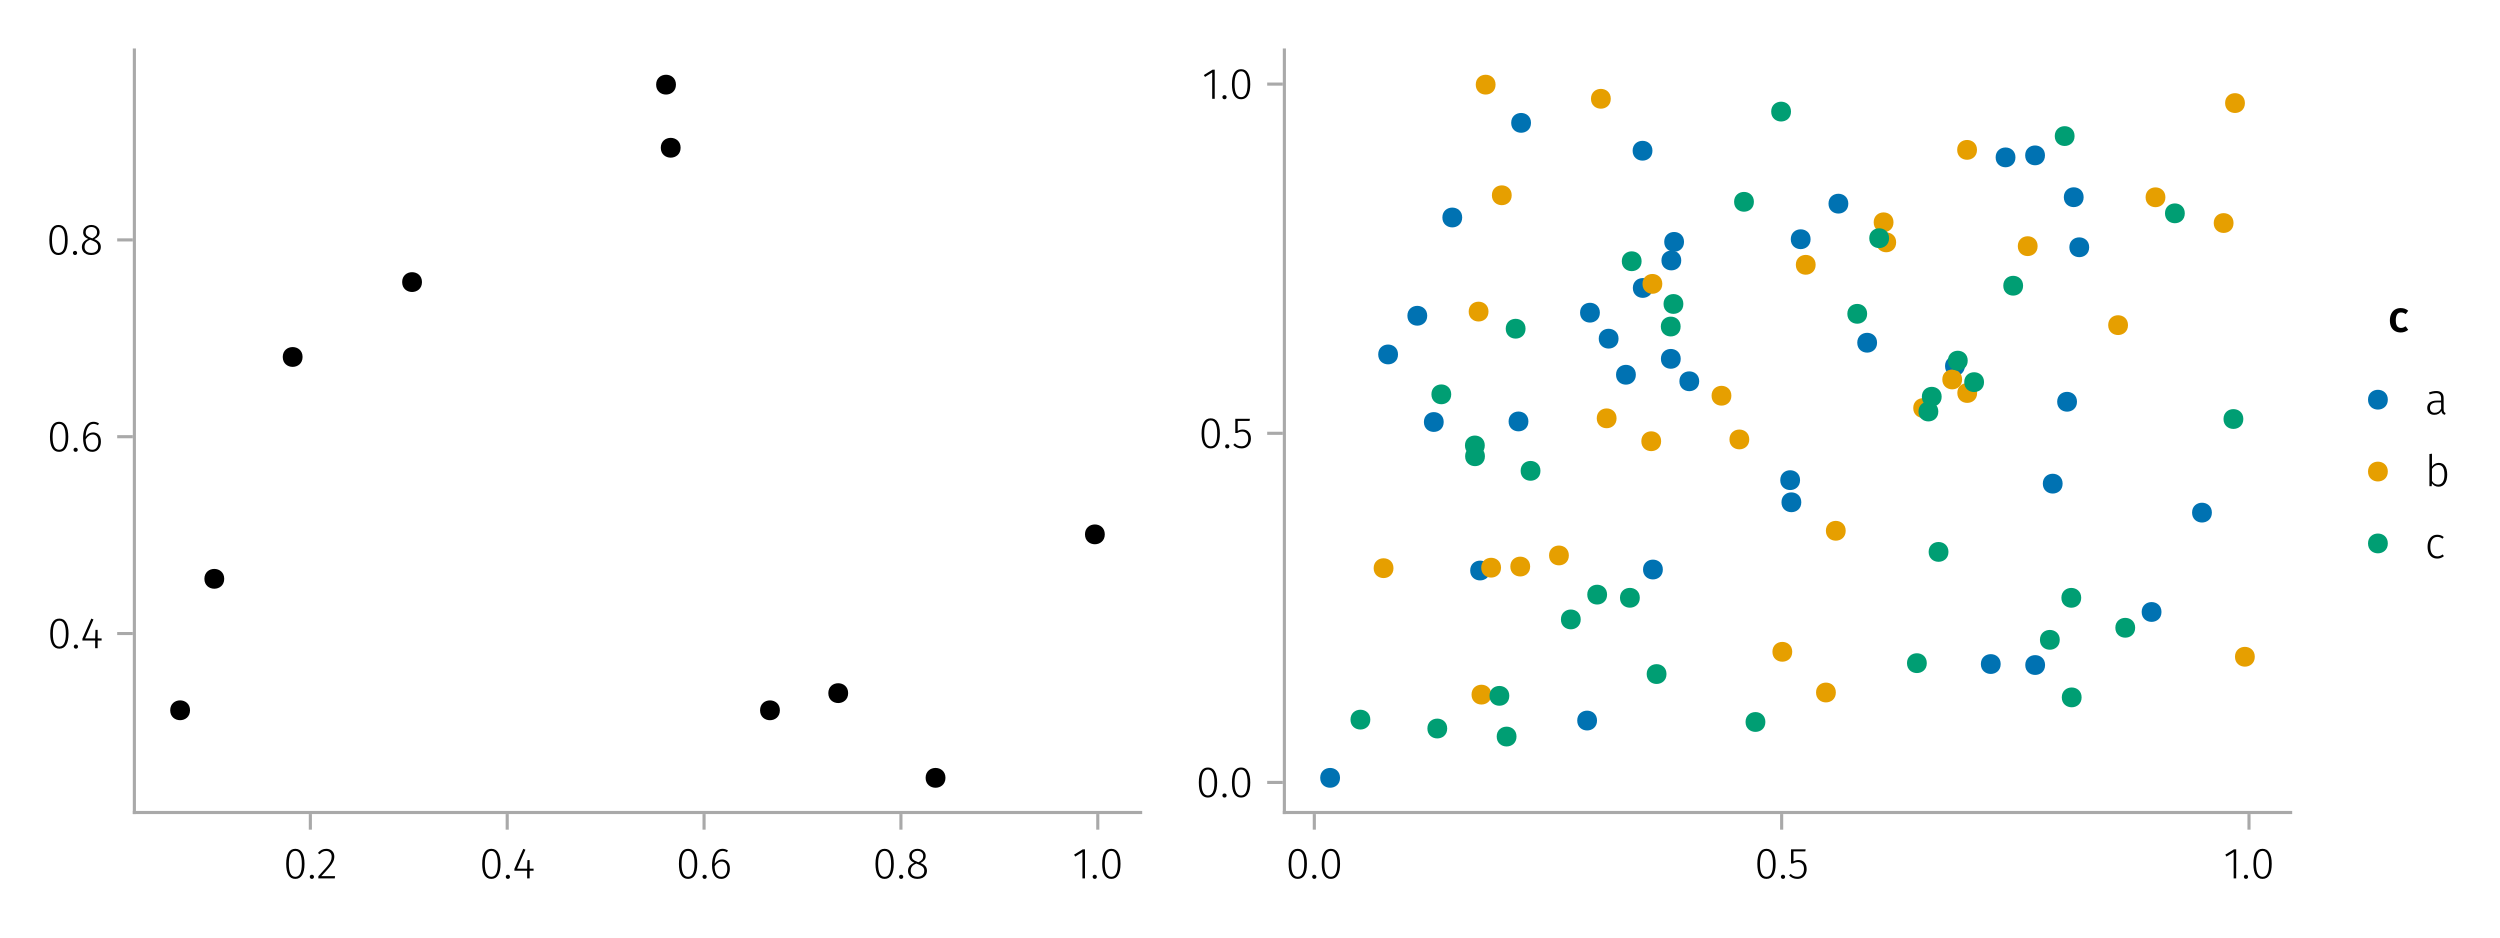 <?xml version="1.0" encoding="UTF-8"?>
<svg xmlns="http://www.w3.org/2000/svg" xmlns:xlink="http://www.w3.org/1999/xlink" width="800" height="300" viewBox="0 0 800 300">
<defs>
<g>
<g id="glyph-0-0-a54a44f9">
<path d="M 3.844 -9.469 C 4.812 -9.469 5.539 -9.055 6.031 -8.234 C 6.531 -7.422 6.781 -6.223 6.781 -4.641 C 6.781 -3.078 6.531 -1.883 6.031 -1.062 C 5.531 -0.25 4.801 0.156 3.844 0.156 C 2.883 0.156 2.156 -0.25 1.656 -1.062 C 1.164 -1.883 0.922 -3.082 0.922 -4.656 C 0.922 -6.238 1.164 -7.438 1.656 -8.25 C 2.156 -9.062 2.883 -9.469 3.844 -9.469 Z M 3.844 -8.797 C 2.457 -8.797 1.766 -7.414 1.766 -4.656 C 1.766 -1.895 2.457 -0.516 3.844 -0.516 C 4.531 -0.516 5.047 -0.848 5.391 -1.516 C 5.742 -2.191 5.922 -3.234 5.922 -4.641 C 5.922 -6.055 5.742 -7.102 5.391 -7.781 C 5.047 -8.457 4.531 -8.797 3.844 -8.797 Z M 3.844 -8.797 "/>
</g>
<g id="glyph-0-1-a54a44f9">
<path d="M 1.438 -1.172 C 1.633 -1.172 1.797 -1.109 1.922 -0.984 C 2.047 -0.859 2.109 -0.703 2.109 -0.516 C 2.109 -0.316 2.047 -0.156 1.922 -0.031 C 1.797 0.094 1.633 0.156 1.438 0.156 C 1.25 0.156 1.086 0.094 0.953 -0.031 C 0.828 -0.164 0.766 -0.328 0.766 -0.516 C 0.766 -0.703 0.828 -0.859 0.953 -0.984 C 1.086 -1.109 1.25 -1.172 1.438 -1.172 Z M 1.438 -1.172 "/>
</g>
<g id="glyph-0-2-a54a44f9">
<path d="M 6.766 -3.125 L 6.766 -2.453 L 5.5 -2.453 L 5.5 0 L 4.703 0 L 4.703 -2.453 L 0.625 -2.453 L 0.625 -3.047 L 3.469 -9.469 L 4.156 -9.188 L 1.5 -3.125 L 4.703 -3.125 L 4.797 -5.859 L 5.5 -5.859 L 5.5 -3.125 Z M 6.766 -3.125 "/>
</g>
<g id="glyph-0-3-a54a44f9">
<path d="M 4.141 -6.062 C 4.859 -6.062 5.453 -5.812 5.922 -5.312 C 6.391 -4.812 6.625 -4.086 6.625 -3.141 C 6.625 -2.473 6.504 -1.891 6.266 -1.391 C 6.023 -0.891 5.695 -0.504 5.281 -0.234 C 4.863 0.023 4.395 0.156 3.875 0.156 C 2.852 0.156 2.102 -0.238 1.625 -1.031 C 1.156 -1.82 0.922 -2.879 0.922 -4.203 C 0.922 -5.273 1.055 -6.207 1.328 -7 C 1.598 -7.789 1.984 -8.398 2.484 -8.828 C 2.992 -9.254 3.594 -9.469 4.281 -9.469 C 4.906 -9.469 5.484 -9.285 6.016 -8.922 L 5.672 -8.359 C 5.223 -8.648 4.754 -8.797 4.266 -8.797 C 3.516 -8.797 2.914 -8.414 2.469 -7.656 C 2.02 -6.906 1.781 -5.914 1.75 -4.688 C 2.375 -5.602 3.172 -6.062 4.141 -6.062 Z M 3.875 -0.516 C 4.488 -0.516 4.961 -0.75 5.297 -1.219 C 5.629 -1.695 5.797 -2.328 5.797 -3.109 C 5.797 -3.879 5.633 -4.453 5.312 -4.828 C 4.988 -5.203 4.562 -5.391 4.031 -5.391 C 3.562 -5.391 3.133 -5.25 2.75 -4.969 C 2.363 -4.695 2.031 -4.32 1.75 -3.844 C 1.781 -2.758 1.961 -1.93 2.297 -1.359 C 2.629 -0.797 3.156 -0.516 3.875 -0.516 Z M 3.875 -0.516 "/>
</g>
<g id="glyph-1-0-a54a44f9">
<path d="M 1.438 -1.172 C 1.633 -1.172 1.797 -1.109 1.922 -0.984 C 2.047 -0.859 2.109 -0.703 2.109 -0.516 C 2.109 -0.316 2.047 -0.156 1.922 -0.031 C 1.797 0.094 1.633 0.156 1.438 0.156 C 1.25 0.156 1.086 0.094 0.953 -0.031 C 0.828 -0.164 0.766 -0.328 0.766 -0.516 C 0.766 -0.703 0.828 -0.859 0.953 -0.984 C 1.086 -1.109 1.25 -1.172 1.438 -1.172 Z M 1.438 -1.172 "/>
</g>
<g id="glyph-2-0-a54a44f9">
<path d="M 3.156 -9.469 C 3.938 -9.469 4.555 -9.238 5.016 -8.781 C 5.484 -8.32 5.719 -7.734 5.719 -7.016 C 5.719 -6.41 5.586 -5.844 5.328 -5.312 C 5.078 -4.781 4.68 -4.195 4.141 -3.562 C 3.609 -2.926 2.742 -1.977 1.547 -0.719 L 5.969 -0.719 L 5.859 0 L 0.609 0 L 0.609 -0.688 C 1.879 -2.051 2.789 -3.062 3.344 -3.719 C 3.906 -4.375 4.301 -4.941 4.531 -5.422 C 4.758 -5.898 4.875 -6.414 4.875 -6.969 C 4.875 -7.52 4.711 -7.957 4.391 -8.281 C 4.066 -8.613 3.641 -8.781 3.109 -8.781 C 2.68 -8.781 2.301 -8.691 1.969 -8.516 C 1.633 -8.336 1.316 -8.07 1.016 -7.719 L 0.469 -8.141 C 0.832 -8.586 1.234 -8.922 1.672 -9.141 C 2.109 -9.359 2.602 -9.469 3.156 -9.469 Z M 3.156 -9.469 "/>
</g>
<g id="glyph-3-0-a54a44f9">
<path d="M 3.844 -9.469 C 4.812 -9.469 5.539 -9.055 6.031 -8.234 C 6.531 -7.422 6.781 -6.223 6.781 -4.641 C 6.781 -3.078 6.531 -1.883 6.031 -1.062 C 5.531 -0.25 4.801 0.156 3.844 0.156 C 2.883 0.156 2.156 -0.25 1.656 -1.062 C 1.164 -1.883 0.922 -3.082 0.922 -4.656 C 0.922 -6.238 1.164 -7.438 1.656 -8.25 C 2.156 -9.062 2.883 -9.469 3.844 -9.469 Z M 3.844 -8.797 C 2.457 -8.797 1.766 -7.414 1.766 -4.656 C 1.766 -1.895 2.457 -0.516 3.844 -0.516 C 4.531 -0.516 5.047 -0.848 5.391 -1.516 C 5.742 -2.191 5.922 -3.234 5.922 -4.641 C 5.922 -6.055 5.742 -7.102 5.391 -7.781 C 5.047 -8.457 4.531 -8.797 3.844 -8.797 Z M 3.844 -8.797 "/>
</g>
<g id="glyph-3-1-a54a44f9">
<path d="M 4.094 -9.312 L 4.094 0 L 3.281 0 L 3.281 -8.406 L 0.984 -6.984 L 0.609 -7.594 L 3.391 -9.312 Z M 4.094 -9.312 "/>
</g>
<g id="glyph-3-2-a54a44f9">
<path d="M 1.438 -1.172 C 1.633 -1.172 1.797 -1.109 1.922 -0.984 C 2.047 -0.859 2.109 -0.703 2.109 -0.516 C 2.109 -0.316 2.047 -0.156 1.922 -0.031 C 1.797 0.094 1.633 0.156 1.438 0.156 C 1.25 0.156 1.086 0.094 0.953 -0.031 C 0.828 -0.164 0.766 -0.328 0.766 -0.516 C 0.766 -0.703 0.828 -0.859 0.953 -0.984 C 1.086 -1.109 1.25 -1.172 1.438 -1.172 Z M 1.438 -1.172 "/>
</g>
<g id="glyph-3-3-a54a44f9">
<path d="M 5.672 -8.641 L 1.891 -8.641 L 1.891 -5.453 C 2.398 -5.742 2.93 -5.891 3.484 -5.891 C 4.285 -5.891 4.922 -5.629 5.391 -5.109 C 5.867 -4.598 6.109 -3.895 6.109 -3 C 6.109 -2.395 5.984 -1.848 5.734 -1.359 C 5.484 -0.879 5.129 -0.504 4.672 -0.234 C 4.223 0.023 3.703 0.156 3.109 0.156 C 2.066 0.156 1.188 -0.219 0.469 -0.969 L 0.984 -1.453 C 1.273 -1.141 1.586 -0.906 1.922 -0.75 C 2.266 -0.602 2.66 -0.531 3.109 -0.531 C 3.773 -0.531 4.297 -0.75 4.672 -1.188 C 5.055 -1.633 5.25 -2.242 5.25 -3.016 C 5.25 -3.754 5.07 -4.305 4.719 -4.672 C 4.375 -5.047 3.898 -5.234 3.297 -5.234 C 3.004 -5.234 2.742 -5.195 2.516 -5.125 C 2.285 -5.062 2.031 -4.945 1.75 -4.781 L 1.109 -4.781 L 1.109 -9.312 L 5.797 -9.312 Z M 5.672 -8.641 "/>
</g>
<g id="glyph-3-4-a54a44f9">
<path d="M 6.031 -1.625 C 6.031 -1.238 6.078 -0.961 6.172 -0.797 C 6.273 -0.629 6.438 -0.504 6.656 -0.422 L 6.469 0.156 C 6.133 0.094 5.875 -0.031 5.688 -0.219 C 5.508 -0.406 5.391 -0.691 5.328 -1.078 C 4.828 -0.254 4.066 0.156 3.047 0.156 C 2.348 0.156 1.797 -0.039 1.391 -0.438 C 0.984 -0.832 0.781 -1.363 0.781 -2.031 C 0.781 -2.781 1.047 -3.359 1.578 -3.766 C 2.117 -4.18 2.867 -4.391 3.828 -4.391 L 5.219 -4.391 L 5.219 -5.109 C 5.219 -5.691 5.086 -6.117 4.828 -6.391 C 4.566 -6.66 4.133 -6.797 3.531 -6.797 C 2.969 -6.797 2.305 -6.656 1.547 -6.375 L 1.328 -6.984 C 2.148 -7.305 2.922 -7.469 3.641 -7.469 C 5.234 -7.469 6.031 -6.695 6.031 -5.156 Z M 3.188 -0.5 C 4.07 -0.5 4.75 -0.93 5.219 -1.797 L 5.219 -3.812 L 3.953 -3.812 C 3.203 -3.812 2.629 -3.664 2.234 -3.375 C 1.848 -3.082 1.656 -2.648 1.656 -2.078 C 1.656 -1.566 1.789 -1.176 2.062 -0.906 C 2.332 -0.633 2.707 -0.5 3.188 -0.5 Z M 3.188 -0.5 "/>
</g>
<g id="glyph-3-5-a54a44f9">
<path d="M 4.5 -7.469 C 5.344 -7.469 6 -7.141 6.469 -6.484 C 6.938 -5.836 7.172 -4.91 7.172 -3.703 C 7.172 -2.516 6.926 -1.57 6.438 -0.875 C 5.945 -0.188 5.258 0.156 4.375 0.156 C 3.938 0.156 3.535 0.055 3.172 -0.141 C 2.816 -0.336 2.52 -0.598 2.281 -0.922 L 2.203 0 L 1.484 0 L 1.484 -10.297 L 2.297 -10.406 L 2.297 -6.297 C 2.867 -7.078 3.602 -7.469 4.5 -7.469 Z M 4.234 -0.516 C 4.891 -0.516 5.395 -0.781 5.75 -1.312 C 6.113 -1.852 6.297 -2.648 6.297 -3.703 C 6.297 -5.766 5.641 -6.797 4.328 -6.797 C 3.891 -6.797 3.508 -6.688 3.188 -6.469 C 2.875 -6.25 2.578 -5.941 2.297 -5.547 L 2.297 -1.688 C 2.523 -1.32 2.801 -1.035 3.125 -0.828 C 3.457 -0.617 3.828 -0.516 4.234 -0.516 Z M 4.234 -0.516 "/>
</g>
<g id="glyph-3-6-a54a44f9">
<path d="M 3.984 -7.469 C 4.41 -7.469 4.785 -7.41 5.109 -7.297 C 5.43 -7.18 5.75 -6.992 6.062 -6.734 L 5.656 -6.203 C 5.414 -6.398 5.164 -6.547 4.906 -6.641 C 4.645 -6.734 4.352 -6.781 4.031 -6.781 C 3.344 -6.781 2.789 -6.508 2.375 -5.969 C 1.969 -5.438 1.766 -4.656 1.766 -3.625 C 1.766 -2.602 1.969 -1.836 2.375 -1.328 C 2.781 -0.816 3.328 -0.562 4.016 -0.562 C 4.348 -0.562 4.645 -0.613 4.906 -0.719 C 5.176 -0.82 5.445 -0.973 5.719 -1.172 L 6.109 -0.625 C 5.492 -0.102 4.789 0.156 4 0.156 C 3.375 0.156 2.828 0.008 2.359 -0.281 C 1.898 -0.582 1.539 -1.016 1.281 -1.578 C 1.02 -2.148 0.891 -2.828 0.891 -3.609 C 0.891 -4.391 1.02 -5.07 1.281 -5.656 C 1.539 -6.238 1.898 -6.688 2.359 -7 C 2.828 -7.312 3.367 -7.469 3.984 -7.469 Z M 3.984 -7.469 "/>
</g>
<g id="glyph-4-0-a54a44f9">
<path d="M 1.438 -1.172 C 1.633 -1.172 1.797 -1.109 1.922 -0.984 C 2.047 -0.859 2.109 -0.703 2.109 -0.516 C 2.109 -0.316 2.047 -0.156 1.922 -0.031 C 1.797 0.094 1.633 0.156 1.438 0.156 C 1.25 0.156 1.086 0.094 0.953 -0.031 C 0.828 -0.164 0.766 -0.328 0.766 -0.516 C 0.766 -0.703 0.828 -0.859 0.953 -0.984 C 1.086 -1.109 1.25 -1.172 1.438 -1.172 Z M 1.438 -1.172 "/>
</g>
<g id="glyph-4-1-a54a44f9">
<path d="M 4.719 -4.922 C 5.438 -4.641 5.961 -4.301 6.297 -3.906 C 6.629 -3.52 6.797 -3.023 6.797 -2.422 C 6.797 -1.91 6.664 -1.457 6.406 -1.062 C 6.145 -0.676 5.785 -0.375 5.328 -0.156 C 4.867 0.051 4.336 0.156 3.734 0.156 C 3.141 0.156 2.613 0.051 2.156 -0.156 C 1.707 -0.375 1.359 -0.676 1.109 -1.062 C 0.859 -1.457 0.734 -1.906 0.734 -2.406 C 0.734 -3.602 1.406 -4.469 2.75 -5 C 2.195 -5.25 1.789 -5.539 1.531 -5.875 C 1.27 -6.207 1.141 -6.629 1.141 -7.141 C 1.141 -7.617 1.258 -8.035 1.5 -8.391 C 1.75 -8.742 2.07 -9.008 2.469 -9.188 C 2.875 -9.375 3.305 -9.469 3.766 -9.469 C 4.223 -9.469 4.648 -9.379 5.047 -9.203 C 5.453 -9.023 5.773 -8.758 6.016 -8.406 C 6.266 -8.062 6.391 -7.645 6.391 -7.156 C 6.391 -6.664 6.254 -6.242 5.984 -5.891 C 5.723 -5.547 5.301 -5.223 4.719 -4.922 Z M 1.953 -7.125 C 1.953 -6.676 2.082 -6.32 2.344 -6.062 C 2.602 -5.801 3.051 -5.551 3.688 -5.312 L 4.109 -5.172 C 4.641 -5.453 5.02 -5.738 5.25 -6.031 C 5.477 -6.332 5.594 -6.695 5.594 -7.125 C 5.594 -7.656 5.426 -8.066 5.094 -8.359 C 4.758 -8.66 4.316 -8.812 3.766 -8.812 C 3.234 -8.812 2.797 -8.66 2.453 -8.359 C 2.117 -8.066 1.953 -7.656 1.953 -7.125 Z M 3.75 -0.531 C 4.414 -0.531 4.945 -0.695 5.344 -1.031 C 5.738 -1.363 5.938 -1.828 5.938 -2.422 C 5.938 -2.797 5.863 -3.102 5.719 -3.344 C 5.582 -3.594 5.367 -3.805 5.078 -3.984 C 4.785 -4.172 4.379 -4.363 3.859 -4.562 L 3.391 -4.75 C 2.766 -4.5 2.305 -4.188 2.016 -3.812 C 1.734 -3.438 1.594 -2.969 1.594 -2.406 C 1.594 -1.812 1.785 -1.348 2.172 -1.016 C 2.566 -0.691 3.094 -0.531 3.75 -0.531 Z M 3.75 -0.531 "/>
</g>
<g id="glyph-4-2-a54a44f9">
<path d="M 3.844 -9.469 C 4.812 -9.469 5.539 -9.055 6.031 -8.234 C 6.531 -7.422 6.781 -6.223 6.781 -4.641 C 6.781 -3.078 6.531 -1.883 6.031 -1.062 C 5.531 -0.25 4.801 0.156 3.844 0.156 C 2.883 0.156 2.156 -0.25 1.656 -1.062 C 1.164 -1.883 0.922 -3.082 0.922 -4.656 C 0.922 -6.238 1.164 -7.438 1.656 -8.25 C 2.156 -9.062 2.883 -9.469 3.844 -9.469 Z M 3.844 -8.797 C 2.457 -8.797 1.766 -7.414 1.766 -4.656 C 1.766 -1.895 2.457 -0.516 3.844 -0.516 C 4.531 -0.516 5.047 -0.848 5.391 -1.516 C 5.742 -2.191 5.922 -3.234 5.922 -4.641 C 5.922 -6.055 5.742 -7.102 5.391 -7.781 C 5.047 -8.457 4.531 -8.797 3.844 -8.797 Z M 3.844 -8.797 "/>
</g>
<g id="glyph-4-3-a54a44f9">
<path d="M 5.672 -8.641 L 1.891 -8.641 L 1.891 -5.453 C 2.398 -5.742 2.93 -5.891 3.484 -5.891 C 4.285 -5.891 4.922 -5.629 5.391 -5.109 C 5.867 -4.598 6.109 -3.895 6.109 -3 C 6.109 -2.395 5.984 -1.848 5.734 -1.359 C 5.484 -0.879 5.129 -0.504 4.672 -0.234 C 4.223 0.023 3.703 0.156 3.109 0.156 C 2.066 0.156 1.188 -0.219 0.469 -0.969 L 0.984 -1.453 C 1.273 -1.141 1.586 -0.906 1.922 -0.75 C 2.266 -0.602 2.66 -0.531 3.109 -0.531 C 3.773 -0.531 4.297 -0.75 4.672 -1.188 C 5.055 -1.633 5.25 -2.242 5.25 -3.016 C 5.25 -3.754 5.07 -4.305 4.719 -4.672 C 4.375 -5.047 3.898 -5.234 3.297 -5.234 C 3.004 -5.234 2.742 -5.195 2.516 -5.125 C 2.285 -5.062 2.031 -4.945 1.75 -4.781 L 1.109 -4.781 L 1.109 -9.312 L 5.797 -9.312 Z M 5.672 -8.641 "/>
</g>
<g id="glyph-5-0-a54a44f9">
<path d="M 3.844 -9.469 C 4.812 -9.469 5.539 -9.055 6.031 -8.234 C 6.531 -7.422 6.781 -6.223 6.781 -4.641 C 6.781 -3.078 6.531 -1.883 6.031 -1.062 C 5.531 -0.25 4.801 0.156 3.844 0.156 C 2.883 0.156 2.156 -0.25 1.656 -1.062 C 1.164 -1.883 0.922 -3.082 0.922 -4.656 C 0.922 -6.238 1.164 -7.438 1.656 -8.25 C 2.156 -9.062 2.883 -9.469 3.844 -9.469 Z M 3.844 -8.797 C 2.457 -8.797 1.766 -7.414 1.766 -4.656 C 1.766 -1.895 2.457 -0.516 3.844 -0.516 C 4.531 -0.516 5.047 -0.848 5.391 -1.516 C 5.742 -2.191 5.922 -3.234 5.922 -4.641 C 5.922 -6.055 5.742 -7.102 5.391 -7.781 C 5.047 -8.457 4.531 -8.797 3.844 -8.797 Z M 3.844 -8.797 "/>
</g>
<g id="glyph-6-0-a54a44f9">
<path d="M 1.438 -1.172 C 1.633 -1.172 1.797 -1.109 1.922 -0.984 C 2.047 -0.859 2.109 -0.703 2.109 -0.516 C 2.109 -0.316 2.047 -0.156 1.922 -0.031 C 1.797 0.094 1.633 0.156 1.438 0.156 C 1.25 0.156 1.086 0.094 0.953 -0.031 C 0.828 -0.164 0.766 -0.328 0.766 -0.516 C 0.766 -0.703 0.828 -0.859 0.953 -0.984 C 1.086 -1.109 1.25 -1.172 1.438 -1.172 Z M 1.438 -1.172 "/>
</g>
<g id="glyph-6-1-a54a44f9">
<path d="M 4.141 -6.062 C 4.859 -6.062 5.453 -5.812 5.922 -5.312 C 6.391 -4.812 6.625 -4.086 6.625 -3.141 C 6.625 -2.473 6.504 -1.891 6.266 -1.391 C 6.023 -0.891 5.695 -0.504 5.281 -0.234 C 4.863 0.023 4.395 0.156 3.875 0.156 C 2.852 0.156 2.102 -0.238 1.625 -1.031 C 1.156 -1.82 0.922 -2.879 0.922 -4.203 C 0.922 -5.273 1.055 -6.207 1.328 -7 C 1.598 -7.789 1.984 -8.398 2.484 -8.828 C 2.992 -9.254 3.594 -9.469 4.281 -9.469 C 4.906 -9.469 5.484 -9.285 6.016 -8.922 L 5.672 -8.359 C 5.223 -8.648 4.754 -8.797 4.266 -8.797 C 3.516 -8.797 2.914 -8.414 2.469 -7.656 C 2.02 -6.906 1.781 -5.914 1.75 -4.688 C 2.375 -5.602 3.172 -6.062 4.141 -6.062 Z M 3.875 -0.516 C 4.488 -0.516 4.961 -0.75 5.297 -1.219 C 5.629 -1.695 5.797 -2.328 5.797 -3.109 C 5.797 -3.879 5.633 -4.453 5.312 -4.828 C 4.988 -5.203 4.562 -5.391 4.031 -5.391 C 3.562 -5.391 3.133 -5.25 2.75 -4.969 C 2.363 -4.695 2.031 -4.32 1.75 -3.844 C 1.781 -2.758 1.961 -1.93 2.297 -1.359 C 2.629 -0.797 3.156 -0.516 3.875 -0.516 Z M 3.875 -0.516 "/>
</g>
<g id="glyph-7-0-a54a44f9">
<path d="M 6.766 -3.125 L 6.766 -2.453 L 5.5 -2.453 L 5.5 0 L 4.703 0 L 4.703 -2.453 L 0.625 -2.453 L 0.625 -3.047 L 3.469 -9.469 L 4.156 -9.188 L 1.5 -3.125 L 4.703 -3.125 L 4.797 -5.859 L 5.5 -5.859 L 5.5 -3.125 Z M 6.766 -3.125 "/>
</g>
<g id="glyph-7-1-a54a44f9">
<path d="M 1.438 -1.172 C 1.633 -1.172 1.797 -1.109 1.922 -0.984 C 2.047 -0.859 2.109 -0.703 2.109 -0.516 C 2.109 -0.316 2.047 -0.156 1.922 -0.031 C 1.797 0.094 1.633 0.156 1.438 0.156 C 1.25 0.156 1.086 0.094 0.953 -0.031 C 0.828 -0.164 0.766 -0.328 0.766 -0.516 C 0.766 -0.703 0.828 -0.859 0.953 -0.984 C 1.086 -1.109 1.25 -1.172 1.438 -1.172 Z M 1.438 -1.172 "/>
</g>
<g id="glyph-7-2-a54a44f9">
<path d="M 4.719 -4.922 C 5.438 -4.641 5.961 -4.301 6.297 -3.906 C 6.629 -3.52 6.797 -3.023 6.797 -2.422 C 6.797 -1.91 6.664 -1.457 6.406 -1.062 C 6.145 -0.676 5.785 -0.375 5.328 -0.156 C 4.867 0.051 4.336 0.156 3.734 0.156 C 3.141 0.156 2.613 0.051 2.156 -0.156 C 1.707 -0.375 1.359 -0.676 1.109 -1.062 C 0.859 -1.457 0.734 -1.906 0.734 -2.406 C 0.734 -3.602 1.406 -4.469 2.75 -5 C 2.195 -5.25 1.789 -5.539 1.531 -5.875 C 1.27 -6.207 1.141 -6.629 1.141 -7.141 C 1.141 -7.617 1.258 -8.035 1.5 -8.391 C 1.75 -8.742 2.07 -9.008 2.469 -9.188 C 2.875 -9.375 3.305 -9.469 3.766 -9.469 C 4.223 -9.469 4.648 -9.379 5.047 -9.203 C 5.453 -9.023 5.773 -8.758 6.016 -8.406 C 6.266 -8.062 6.391 -7.645 6.391 -7.156 C 6.391 -6.664 6.254 -6.242 5.984 -5.891 C 5.723 -5.547 5.301 -5.223 4.719 -4.922 Z M 1.953 -7.125 C 1.953 -6.676 2.082 -6.32 2.344 -6.062 C 2.602 -5.801 3.051 -5.551 3.688 -5.312 L 4.109 -5.172 C 4.641 -5.453 5.02 -5.738 5.25 -6.031 C 5.477 -6.332 5.594 -6.695 5.594 -7.125 C 5.594 -7.656 5.426 -8.066 5.094 -8.359 C 4.758 -8.66 4.316 -8.812 3.766 -8.812 C 3.234 -8.812 2.797 -8.66 2.453 -8.359 C 2.117 -8.066 1.953 -7.656 1.953 -7.125 Z M 3.75 -0.531 C 4.414 -0.531 4.945 -0.695 5.344 -1.031 C 5.738 -1.363 5.938 -1.828 5.938 -2.422 C 5.938 -2.797 5.863 -3.102 5.719 -3.344 C 5.582 -3.594 5.367 -3.805 5.078 -3.984 C 4.785 -4.172 4.379 -4.363 3.859 -4.562 L 3.391 -4.75 C 2.766 -4.5 2.305 -4.188 2.016 -3.812 C 1.734 -3.438 1.594 -2.969 1.594 -2.406 C 1.594 -1.812 1.785 -1.348 2.172 -1.016 C 2.566 -0.691 3.094 -0.531 3.75 -0.531 Z M 3.75 -0.531 "/>
</g>
<g id="glyph-8-0-a54a44f9">
<path d="M 3.844 -9.469 C 4.812 -9.469 5.539 -9.055 6.031 -8.234 C 6.531 -7.422 6.781 -6.223 6.781 -4.641 C 6.781 -3.078 6.531 -1.883 6.031 -1.062 C 5.531 -0.25 4.801 0.156 3.844 0.156 C 2.883 0.156 2.156 -0.25 1.656 -1.062 C 1.164 -1.883 0.922 -3.082 0.922 -4.656 C 0.922 -6.238 1.164 -7.438 1.656 -8.25 C 2.156 -9.062 2.883 -9.469 3.844 -9.469 Z M 3.844 -8.797 C 2.457 -8.797 1.766 -7.414 1.766 -4.656 C 1.766 -1.895 2.457 -0.516 3.844 -0.516 C 4.531 -0.516 5.047 -0.848 5.391 -1.516 C 5.742 -2.191 5.922 -3.234 5.922 -4.641 C 5.922 -6.055 5.742 -7.102 5.391 -7.781 C 5.047 -8.457 4.531 -8.797 3.844 -8.797 Z M 3.844 -8.797 "/>
</g>
<g id="glyph-9-0-a54a44f9">
<path d="M 3.844 -9.469 C 4.812 -9.469 5.539 -9.055 6.031 -8.234 C 6.531 -7.422 6.781 -6.223 6.781 -4.641 C 6.781 -3.078 6.531 -1.883 6.031 -1.062 C 5.531 -0.25 4.801 0.156 3.844 0.156 C 2.883 0.156 2.156 -0.25 1.656 -1.062 C 1.164 -1.883 0.922 -3.082 0.922 -4.656 C 0.922 -6.238 1.164 -7.438 1.656 -8.25 C 2.156 -9.062 2.883 -9.469 3.844 -9.469 Z M 3.844 -8.797 C 2.457 -8.797 1.766 -7.414 1.766 -4.656 C 1.766 -1.895 2.457 -0.516 3.844 -0.516 C 4.531 -0.516 5.047 -0.848 5.391 -1.516 C 5.742 -2.191 5.922 -3.234 5.922 -4.641 C 5.922 -6.055 5.742 -7.102 5.391 -7.781 C 5.047 -8.457 4.531 -8.797 3.844 -8.797 Z M 3.844 -8.797 "/>
</g>
<g id="glyph-10-0-a54a44f9">
<path d="M 4.094 -9.312 L 4.094 0 L 3.281 0 L 3.281 -8.406 L 0.984 -6.984 L 0.609 -7.594 L 3.391 -9.312 Z M 4.094 -9.312 "/>
</g>
<g id="glyph-11-0-a54a44f9">
<path d="M 3.844 -9.469 C 4.812 -9.469 5.539 -9.055 6.031 -8.234 C 6.531 -7.422 6.781 -6.223 6.781 -4.641 C 6.781 -3.078 6.531 -1.883 6.031 -1.062 C 5.531 -0.25 4.801 0.156 3.844 0.156 C 2.883 0.156 2.156 -0.25 1.656 -1.062 C 1.164 -1.883 0.922 -3.082 0.922 -4.656 C 0.922 -6.238 1.164 -7.438 1.656 -8.25 C 2.156 -9.062 2.883 -9.469 3.844 -9.469 Z M 3.844 -8.797 C 2.457 -8.797 1.766 -7.414 1.766 -4.656 C 1.766 -1.895 2.457 -0.516 3.844 -0.516 C 4.531 -0.516 5.047 -0.848 5.391 -1.516 C 5.742 -2.191 5.922 -3.234 5.922 -4.641 C 5.922 -6.055 5.742 -7.102 5.391 -7.781 C 5.047 -8.457 4.531 -8.797 3.844 -8.797 Z M 3.844 -8.797 "/>
</g>
<g id="glyph-11-1-a54a44f9">
<path d="M 1.438 -1.172 C 1.633 -1.172 1.797 -1.109 1.922 -0.984 C 2.047 -0.859 2.109 -0.703 2.109 -0.516 C 2.109 -0.316 2.047 -0.156 1.922 -0.031 C 1.797 0.094 1.633 0.156 1.438 0.156 C 1.25 0.156 1.086 0.094 0.953 -0.031 C 0.828 -0.164 0.766 -0.328 0.766 -0.516 C 0.766 -0.703 0.828 -0.859 0.953 -0.984 C 1.086 -1.109 1.25 -1.172 1.438 -1.172 Z M 1.438 -1.172 "/>
</g>
<g id="glyph-12-0-a54a44f9">
<path d="M 3.844 -9.469 C 4.812 -9.469 5.539 -9.055 6.031 -8.234 C 6.531 -7.422 6.781 -6.223 6.781 -4.641 C 6.781 -3.078 6.531 -1.883 6.031 -1.062 C 5.531 -0.25 4.801 0.156 3.844 0.156 C 2.883 0.156 2.156 -0.25 1.656 -1.062 C 1.164 -1.883 0.922 -3.082 0.922 -4.656 C 0.922 -6.238 1.164 -7.438 1.656 -8.25 C 2.156 -9.062 2.883 -9.469 3.844 -9.469 Z M 3.844 -8.797 C 2.457 -8.797 1.766 -7.414 1.766 -4.656 C 1.766 -1.895 2.457 -0.516 3.844 -0.516 C 4.531 -0.516 5.047 -0.848 5.391 -1.516 C 5.742 -2.191 5.922 -3.234 5.922 -4.641 C 5.922 -6.055 5.742 -7.102 5.391 -7.781 C 5.047 -8.457 4.531 -8.797 3.844 -8.797 Z M 3.844 -8.797 "/>
</g>
<g id="glyph-13-0-a54a44f9">
<path d="M 4.094 -9.312 L 4.094 0 L 3.281 0 L 3.281 -8.406 L 0.984 -6.984 L 0.609 -7.594 L 3.391 -9.312 Z M 4.094 -9.312 "/>
</g>
<g id="glyph-13-1-a54a44f9">
<path d="M 1.438 -1.172 C 1.633 -1.172 1.797 -1.109 1.922 -0.984 C 2.047 -0.859 2.109 -0.703 2.109 -0.516 C 2.109 -0.316 2.047 -0.156 1.922 -0.031 C 1.797 0.094 1.633 0.156 1.438 0.156 C 1.25 0.156 1.086 0.094 0.953 -0.031 C 0.828 -0.164 0.766 -0.328 0.766 -0.516 C 0.766 -0.703 0.828 -0.859 0.953 -0.984 C 1.086 -1.109 1.25 -1.172 1.438 -1.172 Z M 1.438 -1.172 "/>
</g>
<g id="glyph-14-0-a54a44f9">
<path d="M 3.844 -9.469 C 4.812 -9.469 5.539 -9.055 6.031 -8.234 C 6.531 -7.422 6.781 -6.223 6.781 -4.641 C 6.781 -3.078 6.531 -1.883 6.031 -1.062 C 5.531 -0.25 4.801 0.156 3.844 0.156 C 2.883 0.156 2.156 -0.25 1.656 -1.062 C 1.164 -1.883 0.922 -3.082 0.922 -4.656 C 0.922 -6.238 1.164 -7.438 1.656 -8.25 C 2.156 -9.062 2.883 -9.469 3.844 -9.469 Z M 3.844 -8.797 C 2.457 -8.797 1.766 -7.414 1.766 -4.656 C 1.766 -1.895 2.457 -0.516 3.844 -0.516 C 4.531 -0.516 5.047 -0.848 5.391 -1.516 C 5.742 -2.191 5.922 -3.234 5.922 -4.641 C 5.922 -6.055 5.742 -7.102 5.391 -7.781 C 5.047 -8.457 4.531 -8.797 3.844 -8.797 Z M 3.844 -8.797 "/>
</g>
<g id="glyph-15-0-a54a44f9">
<path d="M 4.062 -7.609 C 4.539 -7.609 4.973 -7.539 5.359 -7.406 C 5.754 -7.27 6.125 -7.051 6.469 -6.75 L 5.672 -5.672 C 5.422 -5.859 5.176 -5.992 4.938 -6.078 C 4.707 -6.16 4.453 -6.203 4.172 -6.203 C 3.055 -6.203 2.5 -5.359 2.5 -3.672 C 2.5 -2.805 2.645 -2.188 2.938 -1.812 C 3.227 -1.438 3.641 -1.25 4.172 -1.25 C 4.43 -1.25 4.672 -1.289 4.891 -1.375 C 5.109 -1.457 5.367 -1.594 5.672 -1.781 L 6.469 -0.641 C 5.77 -0.078 4.973 0.203 4.078 0.203 C 3.367 0.203 2.75 0.047 2.219 -0.266 C 1.695 -0.578 1.297 -1.02 1.016 -1.594 C 0.742 -2.176 0.609 -2.859 0.609 -3.641 C 0.609 -4.422 0.742 -5.113 1.016 -5.719 C 1.297 -6.32 1.695 -6.785 2.219 -7.109 C 2.75 -7.441 3.363 -7.609 4.062 -7.609 Z M 4.062 -7.609 "/>
</g>
</g>
</defs>
<rect x="-80" y="-30" width="960" height="360" fill="rgb(100%, 100%, 100%)" fill-opacity="1"/>
<path fill-rule="nonzero" fill="rgb(100%, 100%, 100%)" fill-opacity="1" d="M 43 260 L 365 260 L 365 16 L 43 16 Z M 43 260 "/>
<path fill-rule="nonzero" fill="rgb(100%, 100%, 100%)" fill-opacity="1" d="M 411 260 L 733 260 L 733 16 L 411 16 Z M 411 260 "/>
<g fill="rgb(0%, 0%, 0%)" fill-opacity="1">
<use xlink:href="#glyph-0-0-a54a44f9" x="90.662" y="281.09"/>
</g>
<g fill="rgb(0%, 0%, 0%)" fill-opacity="1">
<use xlink:href="#glyph-1-0-a54a44f9" x="98.362" y="281.09"/>
</g>
<g fill="rgb(0%, 0%, 0%)" fill-opacity="1">
<use xlink:href="#glyph-2-0-a54a44f9" x="101.26" y="281.09"/>
</g>
<g fill="rgb(0%, 0%, 0%)" fill-opacity="1">
<use xlink:href="#glyph-3-0-a54a44f9" x="153.383" y="281.09"/>
</g>
<g fill="rgb(0%, 0%, 0%)" fill-opacity="1">
<use xlink:href="#glyph-0-1-a54a44f9" x="161.083" y="281.09"/>
</g>
<g fill="rgb(0%, 0%, 0%)" fill-opacity="1">
<use xlink:href="#glyph-0-2-a54a44f9" x="163.981" y="281.09"/>
</g>
<g fill="rgb(0%, 0%, 0%)" fill-opacity="1">
<use xlink:href="#glyph-0-0-a54a44f9" x="216.334" y="281.09"/>
</g>
<g fill="rgb(0%, 0%, 0%)" fill-opacity="1">
<use xlink:href="#glyph-1-0-a54a44f9" x="224.034" y="281.09"/>
</g>
<g fill="rgb(0%, 0%, 0%)" fill-opacity="1">
<use xlink:href="#glyph-0-3-a54a44f9" x="226.932" y="281.09"/>
</g>
<g fill="rgb(0%, 0%, 0%)" fill-opacity="1">
<use xlink:href="#glyph-3-0-a54a44f9" x="279.23" y="281.09"/>
</g>
<g fill="rgb(0%, 0%, 0%)" fill-opacity="1">
<use xlink:href="#glyph-4-0-a54a44f9" x="286.93" y="281.09"/>
</g>
<g fill="rgb(0%, 0%, 0%)" fill-opacity="1">
<use xlink:href="#glyph-4-1-a54a44f9" x="289.828" y="281.09"/>
</g>
<g fill="rgb(0%, 0%, 0%)" fill-opacity="1">
<use xlink:href="#glyph-3-1-a54a44f9" x="343.099" y="281.09"/>
</g>
<g fill="rgb(0%, 0%, 0%)" fill-opacity="1">
<use xlink:href="#glyph-4-0-a54a44f9" x="348.881" y="281.09"/>
</g>
<g fill="rgb(0%, 0%, 0%)" fill-opacity="1">
<use xlink:href="#glyph-4-2-a54a44f9" x="351.779" y="281.09"/>
</g>
<g fill="rgb(0%, 0%, 0%)" fill-opacity="1">
<use xlink:href="#glyph-5-0-a54a44f9" x="15.15" y="207.419"/>
</g>
<g fill="rgb(0%, 0%, 0%)" fill-opacity="1">
<use xlink:href="#glyph-6-0-a54a44f9" x="22.85" y="207.419"/>
</g>
<g fill="rgb(0%, 0%, 0%)" fill-opacity="1">
<use xlink:href="#glyph-7-0-a54a44f9" x="25.748" y="207.419"/>
</g>
<g fill="rgb(0%, 0%, 0%)" fill-opacity="1">
<use xlink:href="#glyph-8-0-a54a44f9" x="15.066" y="144.437"/>
</g>
<g fill="rgb(0%, 0%, 0%)" fill-opacity="1">
<use xlink:href="#glyph-7-1-a54a44f9" x="22.766" y="144.437"/>
</g>
<g fill="rgb(0%, 0%, 0%)" fill-opacity="1">
<use xlink:href="#glyph-6-1-a54a44f9" x="25.664" y="144.437"/>
</g>
<g fill="rgb(0%, 0%, 0%)" fill-opacity="1">
<use xlink:href="#glyph-5-0-a54a44f9" x="14.87" y="81.454"/>
</g>
<g fill="rgb(0%, 0%, 0%)" fill-opacity="1">
<use xlink:href="#glyph-6-0-a54a44f9" x="22.57" y="81.454"/>
</g>
<g fill="rgb(0%, 0%, 0%)" fill-opacity="1">
<use xlink:href="#glyph-7-2-a54a44f9" x="25.468" y="81.454"/>
</g>
<path fill-rule="nonzero" fill="rgb(0%, 0%, 0%)" fill-opacity="1" d="M 135.031 90.27 C 135.031 86.039 128.688 86.039 128.688 90.27 C 128.688 94.496 135.031 94.496 135.031 90.27 Z M 135.031 90.27 "/>
<path fill-rule="nonzero" fill="rgb(0%, 0%, 0%)" fill-opacity="1" d="M 96.824 114.23 C 96.824 110 90.48 110 90.48 114.23 C 90.48 118.461 96.824 118.461 96.824 114.23 Z M 96.824 114.23 "/>
<path fill-rule="nonzero" fill="rgb(0%, 0%, 0%)" fill-opacity="1" d="M 71.75 185.223 C 71.75 180.992 65.406 180.992 65.406 185.223 C 65.406 189.453 71.75 189.453 71.75 185.223 Z M 71.75 185.223 "/>
<path fill-rule="nonzero" fill="rgb(0%, 0%, 0%)" fill-opacity="1" d="M 302.547 248.91 C 302.547 244.68 296.199 244.68 296.199 248.91 C 296.199 253.141 302.547 253.141 302.547 248.91 Z M 302.547 248.91 "/>
<path fill-rule="nonzero" fill="rgb(0%, 0%, 0%)" fill-opacity="1" d="M 217.797 47.285 C 217.797 43.055 211.453 43.055 211.453 47.285 C 211.453 51.512 217.797 51.512 217.797 47.285 Z M 217.797 47.285 "/>
<path fill-rule="nonzero" fill="rgb(0%, 0%, 0%)" fill-opacity="1" d="M 249.562 227.297 C 249.562 223.066 243.219 223.066 243.219 227.297 C 243.219 231.527 249.562 231.527 249.562 227.297 Z M 249.562 227.297 "/>
<path fill-rule="nonzero" fill="rgb(0%, 0%, 0%)" fill-opacity="1" d="M 60.809 227.289 C 60.809 223.059 54.465 223.059 54.465 227.289 C 54.465 231.52 60.809 231.52 60.809 227.289 Z M 60.809 227.289 "/>
<path fill-rule="nonzero" fill="rgb(0%, 0%, 0%)" fill-opacity="1" d="M 353.535 170.992 C 353.535 166.766 347.191 166.766 347.191 170.992 C 347.191 175.223 353.535 175.223 353.535 170.992 Z M 353.535 170.992 "/>
<path fill-rule="nonzero" fill="rgb(0%, 0%, 0%)" fill-opacity="1" d="M 271.406 221.805 C 271.406 217.574 265.059 217.574 265.059 221.805 C 265.059 226.035 271.406 226.035 271.406 221.805 Z M 271.406 221.805 "/>
<path fill-rule="nonzero" fill="rgb(0%, 0%, 0%)" fill-opacity="1" d="M 216.305 27.09 C 216.305 22.859 209.961 22.859 209.961 27.09 C 209.961 31.32 216.305 31.32 216.305 27.09 Z M 216.305 27.09 "/>
<g fill="rgb(0%, 0%, 0%)" fill-opacity="1">
<use xlink:href="#glyph-3-0-a54a44f9" x="411.433" y="281.09"/>
</g>
<g fill="rgb(0%, 0%, 0%)" fill-opacity="1">
<use xlink:href="#glyph-3-2-a54a44f9" x="419.133" y="281.09"/>
</g>
<g fill="rgb(0%, 0%, 0%)" fill-opacity="1">
<use xlink:href="#glyph-4-2-a54a44f9" x="422.031" y="281.09"/>
</g>
<g fill="rgb(0%, 0%, 0%)" fill-opacity="1">
<use xlink:href="#glyph-9-0-a54a44f9" x="561.423" y="281.09"/>
</g>
<g fill="rgb(0%, 0%, 0%)" fill-opacity="1">
<use xlink:href="#glyph-3-2-a54a44f9" x="569.123" y="281.09"/>
</g>
<g fill="rgb(0%, 0%, 0%)" fill-opacity="1">
<use xlink:href="#glyph-3-3-a54a44f9" x="572.021" y="281.09"/>
</g>
<g fill="rgb(0%, 0%, 0%)" fill-opacity="1">
<use xlink:href="#glyph-10-0-a54a44f9" x="711.489" y="281.09"/>
</g>
<g fill="rgb(0%, 0%, 0%)" fill-opacity="1">
<use xlink:href="#glyph-3-2-a54a44f9" x="717.271" y="281.09"/>
</g>
<g fill="rgb(0%, 0%, 0%)" fill-opacity="1">
<use xlink:href="#glyph-9-0-a54a44f9" x="720.169" y="281.09"/>
</g>
<g fill="rgb(0%, 0%, 0%)" fill-opacity="1">
<use xlink:href="#glyph-11-0-a54a44f9" x="382.702" y="255.069"/>
</g>
<g fill="rgb(0%, 0%, 0%)" fill-opacity="1">
<use xlink:href="#glyph-11-1-a54a44f9" x="390.402" y="255.069"/>
</g>
<g fill="rgb(0%, 0%, 0%)" fill-opacity="1">
<use xlink:href="#glyph-12-0-a54a44f9" x="393.3" y="255.069"/>
</g>
<g fill="rgb(0%, 0%, 0%)" fill-opacity="1">
<use xlink:href="#glyph-4-2-a54a44f9" x="383.584" y="143.338"/>
</g>
<g fill="rgb(0%, 0%, 0%)" fill-opacity="1">
<use xlink:href="#glyph-4-0-a54a44f9" x="391.284" y="143.338"/>
</g>
<g fill="rgb(0%, 0%, 0%)" fill-opacity="1">
<use xlink:href="#glyph-4-3-a54a44f9" x="394.182" y="143.338"/>
</g>
<g fill="rgb(0%, 0%, 0%)" fill-opacity="1">
<use xlink:href="#glyph-13-0-a54a44f9" x="384.62" y="31.606"/>
</g>
<g fill="rgb(0%, 0%, 0%)" fill-opacity="1">
<use xlink:href="#glyph-13-1-a54a44f9" x="390.402" y="31.606"/>
</g>
<g fill="rgb(0%, 0%, 0%)" fill-opacity="1">
<use xlink:href="#glyph-14-0-a54a44f9" x="393.3" y="31.606"/>
</g>
<path fill-rule="nonzero" fill="rgb(0%, 44.706%, 69.804%)" fill-opacity="1" d="M 456.711 101.043 C 456.711 96.812 450.363 96.812 450.363 101.043 C 450.363 105.273 456.711 105.273 456.711 101.043 Z M 456.711 101.043 "/>
<path fill-rule="nonzero" fill="rgb(0%, 44.706%, 69.804%)" fill-opacity="1" d="M 579.391 76.551 C 579.391 72.32 573.047 72.32 573.047 76.551 C 573.047 80.781 579.391 80.781 579.391 76.551 Z M 579.391 76.551 "/>
<path fill-rule="nonzero" fill="rgb(0%, 44.706%, 69.804%)" fill-opacity="1" d="M 666.766 63.105 C 666.766 58.875 660.422 58.875 660.422 63.105 C 660.422 67.336 666.766 67.336 666.766 63.105 Z M 666.766 63.105 "/>
<path fill-rule="nonzero" fill="rgb(0%, 44.706%, 69.804%)" fill-opacity="1" d="M 654.395 49.719 C 654.395 45.488 648.051 45.488 648.051 49.719 C 648.051 53.949 654.395 53.949 654.395 49.719 Z M 654.395 49.719 "/>
<path fill-rule="nonzero" fill="rgb(0%, 44.706%, 69.804%)" fill-opacity="1" d="M 668.539 79.125 C 668.539 74.895 662.195 74.895 662.195 79.125 C 662.195 83.355 668.539 83.355 668.539 79.125 Z M 668.539 79.125 "/>
<path fill-rule="nonzero" fill="rgb(0%, 44.706%, 69.804%)" fill-opacity="1" d="M 538.004 83.348 C 538.004 79.117 531.66 79.117 531.66 83.348 C 531.66 87.578 538.004 87.578 538.004 83.348 Z M 538.004 83.348 "/>
<path fill-rule="nonzero" fill="rgb(0%, 44.706%, 69.804%)" fill-opacity="1" d="M 640.219 212.496 C 640.219 208.266 633.875 208.266 633.875 212.496 C 633.875 216.723 640.219 216.723 640.219 212.496 Z M 640.219 212.496 "/>
<path fill-rule="nonzero" fill="rgb(0%, 44.706%, 69.804%)" fill-opacity="1" d="M 523.473 119.918 C 523.473 115.688 517.129 115.688 517.129 119.918 C 517.129 124.148 523.473 124.148 523.473 119.918 Z M 523.473 119.918 "/>
<path fill-rule="nonzero" fill="rgb(0%, 44.706%, 69.804%)" fill-opacity="1" d="M 628.75 117.129 C 628.75 112.898 622.406 112.898 622.406 117.129 C 622.406 121.359 628.75 121.359 628.75 117.129 Z M 628.75 117.129 "/>
<path fill-rule="nonzero" fill="rgb(0%, 44.706%, 69.804%)" fill-opacity="1" d="M 538.891 77.402 C 538.891 73.172 532.547 73.172 532.547 77.402 C 532.547 81.629 538.891 81.629 538.891 77.402 Z M 538.891 77.402 "/>
<path fill-rule="nonzero" fill="rgb(0%, 44.706%, 69.804%)" fill-opacity="1" d="M 576.418 160.73 C 576.418 156.5 570.07 156.5 570.07 160.73 C 570.07 164.961 576.418 164.961 576.418 160.73 Z M 576.418 160.73 "/>
<path fill-rule="nonzero" fill="rgb(0%, 44.706%, 69.804%)" fill-opacity="1" d="M 691.676 195.832 C 691.676 191.602 685.332 191.602 685.332 195.832 C 685.332 200.062 691.676 200.062 691.676 195.832 Z M 691.676 195.832 "/>
<path fill-rule="nonzero" fill="rgb(0%, 44.706%, 69.804%)" fill-opacity="1" d="M 528.785 48.234 C 528.785 44.004 522.438 44.004 522.438 48.234 C 522.438 52.465 528.785 52.465 528.785 48.234 Z M 528.785 48.234 "/>
<path fill-rule="nonzero" fill="rgb(0%, 44.706%, 69.804%)" fill-opacity="1" d="M 600.664 109.672 C 600.664 105.441 594.32 105.441 594.32 109.672 C 594.32 113.902 600.664 113.902 600.664 109.672 Z M 600.664 109.672 "/>
<path fill-rule="nonzero" fill="rgb(0%, 44.706%, 69.804%)" fill-opacity="1" d="M 447.367 113.422 C 447.367 109.191 441.023 109.191 441.023 113.422 C 441.023 117.652 447.367 117.652 447.367 113.422 Z M 447.367 113.422 "/>
<path fill-rule="nonzero" fill="rgb(0%, 44.706%, 69.804%)" fill-opacity="1" d="M 644.945 50.363 C 644.945 46.133 638.602 46.133 638.602 50.363 C 638.602 54.59 644.945 54.59 644.945 50.363 Z M 644.945 50.363 "/>
<path fill-rule="nonzero" fill="rgb(0%, 44.706%, 69.804%)" fill-opacity="1" d="M 467.902 69.598 C 467.902 65.367 461.559 65.367 461.559 69.598 C 461.559 73.828 467.902 73.828 467.902 69.598 Z M 467.902 69.598 "/>
<path fill-rule="nonzero" fill="rgb(0%, 44.706%, 69.804%)" fill-opacity="1" d="M 528.852 92.152 C 528.852 87.922 522.508 87.922 522.508 92.152 C 522.508 96.379 528.852 96.379 528.852 92.152 Z M 528.852 92.152 "/>
<path fill-rule="nonzero" fill="rgb(0%, 44.706%, 69.804%)" fill-opacity="1" d="M 428.809 248.91 C 428.809 244.68 422.465 244.68 422.465 248.91 C 422.465 253.141 428.809 253.141 428.809 248.91 Z M 428.809 248.91 "/>
<path fill-rule="nonzero" fill="rgb(0%, 44.706%, 69.804%)" fill-opacity="1" d="M 461.988 135.043 C 461.988 130.812 455.645 130.812 455.645 135.043 C 455.645 139.273 461.988 139.273 461.988 135.043 Z M 461.988 135.043 "/>
<path fill-rule="nonzero" fill="rgb(0%, 44.706%, 69.804%)" fill-opacity="1" d="M 517.938 108.375 C 517.938 104.145 511.594 104.145 511.594 108.375 C 511.594 112.602 517.938 112.602 517.938 108.375 Z M 517.938 108.375 "/>
<path fill-rule="nonzero" fill="rgb(0%, 44.706%, 69.804%)" fill-opacity="1" d="M 591.461 65.172 C 591.461 60.941 585.117 60.941 585.117 65.172 C 585.117 69.402 591.461 69.402 591.461 65.172 Z M 591.461 65.172 "/>
<path fill-rule="nonzero" fill="rgb(0%, 44.706%, 69.804%)" fill-opacity="1" d="M 707.805 164.039 C 707.805 159.809 701.461 159.809 701.461 164.039 C 701.461 168.27 707.805 168.27 707.805 164.039 Z M 707.805 164.039 "/>
<path fill-rule="nonzero" fill="rgb(0%, 44.706%, 69.804%)" fill-opacity="1" d="M 511.051 230.578 C 511.051 226.348 504.707 226.348 504.707 230.578 C 504.707 234.809 511.051 234.809 511.051 230.578 Z M 511.051 230.578 "/>
<path fill-rule="nonzero" fill="rgb(0%, 44.706%, 69.804%)" fill-opacity="1" d="M 489.922 39.316 C 489.922 35.086 483.578 35.086 483.578 39.316 C 483.578 43.547 489.922 43.547 489.922 39.316 Z M 489.922 39.316 "/>
<path fill-rule="nonzero" fill="rgb(0%, 44.706%, 69.804%)" fill-opacity="1" d="M 654.426 212.809 C 654.426 208.578 648.082 208.578 648.082 212.809 C 648.082 217.039 654.426 217.039 654.426 212.809 Z M 654.426 212.809 "/>
<path fill-rule="nonzero" fill="rgb(0%, 44.706%, 69.804%)" fill-opacity="1" d="M 489.09 134.863 C 489.09 130.633 482.746 130.633 482.746 134.863 C 482.746 139.094 489.09 139.094 489.09 134.863 Z M 489.09 134.863 "/>
<path fill-rule="nonzero" fill="rgb(0%, 44.706%, 69.804%)" fill-opacity="1" d="M 664.637 128.562 C 664.637 124.332 658.293 124.332 658.293 128.562 C 658.293 132.793 664.637 132.793 664.637 128.562 Z M 664.637 128.562 "/>
<path fill-rule="nonzero" fill="rgb(0%, 44.706%, 69.804%)" fill-opacity="1" d="M 537.836 114.832 C 537.836 110.602 531.488 110.602 531.488 114.832 C 531.488 119.062 537.836 119.062 537.836 114.832 Z M 537.836 114.832 "/>
<path fill-rule="nonzero" fill="rgb(0%, 44.706%, 69.804%)" fill-opacity="1" d="M 576.023 153.648 C 576.023 149.418 569.68 149.418 569.68 153.648 C 569.68 157.879 576.023 157.879 576.023 153.648 Z M 576.023 153.648 "/>
<path fill-rule="nonzero" fill="rgb(0%, 44.706%, 69.804%)" fill-opacity="1" d="M 660.043 154.77 C 660.043 150.539 653.699 150.539 653.699 154.77 C 653.699 159 660.043 159 660.043 154.77 Z M 660.043 154.77 "/>
<path fill-rule="nonzero" fill="rgb(0%, 44.706%, 69.804%)" fill-opacity="1" d="M 476.801 182.57 C 476.801 178.34 470.457 178.34 470.457 182.57 C 470.457 186.797 476.801 186.797 476.801 182.57 Z M 476.801 182.57 "/>
<path fill-rule="nonzero" fill="rgb(0%, 44.706%, 69.804%)" fill-opacity="1" d="M 511.961 100.059 C 511.961 95.828 505.617 95.828 505.617 100.059 C 505.617 104.289 511.961 104.289 511.961 100.059 Z M 511.961 100.059 "/>
<path fill-rule="nonzero" fill="rgb(0%, 44.706%, 69.804%)" fill-opacity="1" d="M 543.746 122.008 C 543.746 117.777 537.402 117.777 537.402 122.008 C 537.402 126.238 543.746 126.238 543.746 122.008 Z M 543.746 122.008 "/>
<path fill-rule="nonzero" fill="rgb(0%, 44.706%, 69.804%)" fill-opacity="1" d="M 532.113 182.25 C 532.113 178.02 525.766 178.02 525.766 182.25 C 525.766 186.48 532.113 186.48 532.113 182.25 Z M 532.113 182.25 "/>
<path fill-rule="nonzero" fill="rgb(90.196%, 62.353%, 0%)" fill-opacity="1" d="M 515.453 31.613 C 515.453 27.383 509.109 27.383 509.109 31.613 C 509.109 35.844 515.453 35.844 515.453 31.613 Z M 515.453 31.613 "/>
<path fill-rule="nonzero" fill="rgb(90.196%, 62.353%, 0%)" fill-opacity="1" d="M 692.93 63.129 C 692.93 58.902 686.586 58.902 686.586 63.129 C 686.586 67.359 692.93 67.359 692.93 63.129 Z M 692.93 63.129 "/>
<path fill-rule="nonzero" fill="rgb(90.196%, 62.353%, 0%)" fill-opacity="1" d="M 477.234 222.281 C 477.234 218.051 470.887 218.051 470.887 222.281 C 470.887 226.512 477.234 226.512 477.234 222.281 Z M 477.234 222.281 "/>
<path fill-rule="nonzero" fill="rgb(90.196%, 62.353%, 0%)" fill-opacity="1" d="M 718.375 32.984 C 718.375 28.754 712.031 28.754 712.031 32.984 C 712.031 37.215 718.375 37.215 718.375 32.984 Z M 718.375 32.984 "/>
<path fill-rule="nonzero" fill="rgb(90.196%, 62.353%, 0%)" fill-opacity="1" d="M 618.578 130.574 C 618.578 126.344 612.234 126.344 612.234 130.574 C 612.234 134.801 618.578 134.801 618.578 130.574 Z M 618.578 130.574 "/>
<path fill-rule="nonzero" fill="rgb(90.196%, 62.353%, 0%)" fill-opacity="1" d="M 531.566 141.195 C 531.566 136.965 525.223 136.965 525.223 141.195 C 525.223 145.426 531.566 145.426 531.566 141.195 Z M 531.566 141.195 "/>
<path fill-rule="nonzero" fill="rgb(90.196%, 62.353%, 0%)" fill-opacity="1" d="M 632.637 47.957 C 632.637 43.73 626.293 43.73 626.293 47.957 C 626.293 52.188 632.637 52.188 632.637 47.957 Z M 632.637 47.957 "/>
<path fill-rule="nonzero" fill="rgb(90.196%, 62.353%, 0%)" fill-opacity="1" d="M 445.914 181.816 C 445.914 177.586 439.57 177.586 439.57 181.816 C 439.57 186.047 445.914 186.047 445.914 181.816 Z M 445.914 181.816 "/>
<path fill-rule="nonzero" fill="rgb(90.196%, 62.353%, 0%)" fill-opacity="1" d="M 480.332 181.66 C 480.332 177.43 473.988 177.43 473.988 181.66 C 473.988 185.891 480.332 185.891 480.332 181.66 Z M 480.332 181.66 "/>
<path fill-rule="nonzero" fill="rgb(90.196%, 62.353%, 0%)" fill-opacity="1" d="M 478.582 27.09 C 478.582 22.859 472.238 22.859 472.238 27.09 C 472.238 31.32 478.582 31.32 478.582 27.09 Z M 478.582 27.09 "/>
<path fill-rule="nonzero" fill="rgb(90.196%, 62.353%, 0%)" fill-opacity="1" d="M 476.32 99.711 C 476.32 95.48 469.977 95.48 469.977 99.711 C 469.977 103.941 476.32 103.941 476.32 99.711 Z M 476.32 99.711 "/>
<path fill-rule="nonzero" fill="rgb(90.196%, 62.353%, 0%)" fill-opacity="1" d="M 517.301 133.863 C 517.301 129.637 510.957 129.637 510.957 133.863 C 510.957 138.094 517.301 138.094 517.301 133.863 Z M 517.301 133.863 "/>
<path fill-rule="nonzero" fill="rgb(90.196%, 62.353%, 0%)" fill-opacity="1" d="M 652.039 78.773 C 652.039 74.543 645.695 74.543 645.695 78.773 C 645.695 83.004 652.039 83.004 652.039 78.773 Z M 652.039 78.773 "/>
<path fill-rule="nonzero" fill="rgb(90.196%, 62.353%, 0%)" fill-opacity="1" d="M 590.625 169.852 C 590.625 165.621 584.281 165.621 584.281 169.852 C 584.281 174.078 590.625 174.078 590.625 169.852 Z M 590.625 169.852 "/>
<path fill-rule="nonzero" fill="rgb(90.196%, 62.353%, 0%)" fill-opacity="1" d="M 714.734 71.371 C 714.734 67.145 708.391 67.145 708.391 71.371 C 708.391 75.602 714.734 75.602 714.734 71.371 Z M 714.734 71.371 "/>
<path fill-rule="nonzero" fill="rgb(90.196%, 62.353%, 0%)" fill-opacity="1" d="M 483.746 62.488 C 483.746 58.258 477.402 58.258 477.402 62.488 C 477.402 66.719 483.746 66.719 483.746 62.488 Z M 483.746 62.488 "/>
<path fill-rule="nonzero" fill="rgb(90.196%, 62.353%, 0%)" fill-opacity="1" d="M 605.922 71.141 C 605.922 66.91 599.578 66.91 599.578 71.141 C 599.578 75.371 605.922 75.371 605.922 71.141 Z M 605.922 71.141 "/>
<path fill-rule="nonzero" fill="rgb(90.196%, 62.353%, 0%)" fill-opacity="1" d="M 573.516 208.578 C 573.516 204.348 567.172 204.348 567.172 208.578 C 567.172 212.809 573.516 212.809 573.516 208.578 Z M 573.516 208.578 "/>
<path fill-rule="nonzero" fill="rgb(90.196%, 62.353%, 0%)" fill-opacity="1" d="M 680.961 104.043 C 680.961 99.816 674.617 99.816 674.617 104.043 C 674.617 108.273 680.961 108.273 680.961 104.043 Z M 680.961 104.043 "/>
<path fill-rule="nonzero" fill="rgb(90.196%, 62.353%, 0%)" fill-opacity="1" d="M 632.684 125.758 C 632.684 121.527 626.34 121.527 626.34 125.758 C 626.34 129.988 632.684 129.988 632.684 125.758 Z M 632.684 125.758 "/>
<path fill-rule="nonzero" fill="rgb(90.196%, 62.353%, 0%)" fill-opacity="1" d="M 502.035 177.742 C 502.035 173.512 495.691 173.512 495.691 177.742 C 495.691 181.973 502.035 181.973 502.035 177.742 Z M 502.035 177.742 "/>
<path fill-rule="nonzero" fill="rgb(90.196%, 62.353%, 0%)" fill-opacity="1" d="M 581.008 84.738 C 581.008 80.508 574.664 80.508 574.664 84.738 C 574.664 88.969 581.008 88.969 581.008 84.738 Z M 581.008 84.738 "/>
<path fill-rule="nonzero" fill="rgb(90.196%, 62.353%, 0%)" fill-opacity="1" d="M 587.473 221.602 C 587.473 217.371 581.129 217.371 581.129 221.602 C 581.129 225.832 587.473 225.832 587.473 221.602 Z M 587.473 221.602 "/>
<path fill-rule="nonzero" fill="rgb(90.196%, 62.353%, 0%)" fill-opacity="1" d="M 721.535 210.164 C 721.535 205.934 715.191 205.934 715.191 210.164 C 715.191 214.391 721.535 214.391 721.535 210.164 Z M 721.535 210.164 "/>
<path fill-rule="nonzero" fill="rgb(90.196%, 62.353%, 0%)" fill-opacity="1" d="M 559.766 140.621 C 559.766 136.391 553.422 136.391 553.422 140.621 C 553.422 144.852 559.766 144.852 559.766 140.621 Z M 559.766 140.621 "/>
<path fill-rule="nonzero" fill="rgb(90.196%, 62.353%, 0%)" fill-opacity="1" d="M 606.77 77.555 C 606.77 73.324 600.426 73.324 600.426 77.555 C 600.426 81.785 606.77 81.785 606.77 77.555 Z M 606.77 77.555 "/>
<path fill-rule="nonzero" fill="rgb(90.196%, 62.353%, 0%)" fill-opacity="1" d="M 554.043 126.633 C 554.043 122.402 547.699 122.402 547.699 126.633 C 547.699 130.863 554.043 130.863 554.043 126.633 Z M 554.043 126.633 "/>
<path fill-rule="nonzero" fill="rgb(90.196%, 62.353%, 0%)" fill-opacity="1" d="M 531.941 90.84 C 531.941 86.609 525.598 86.609 525.598 90.84 C 525.598 95.07 531.941 95.07 531.941 90.84 Z M 531.941 90.84 "/>
<path fill-rule="nonzero" fill="rgb(90.196%, 62.353%, 0%)" fill-opacity="1" d="M 627.879 121.422 C 627.879 117.191 621.535 117.191 621.535 121.422 C 621.535 125.652 627.879 125.652 627.879 121.422 Z M 627.879 121.422 "/>
<path fill-rule="nonzero" fill="rgb(90.196%, 62.353%, 0%)" fill-opacity="1" d="M 489.648 181.297 C 489.648 177.07 483.305 177.07 483.305 181.297 C 483.305 185.527 489.648 185.527 489.648 181.297 Z M 489.648 181.297 "/>
<path fill-rule="nonzero" fill="rgb(0%, 61.961%, 45.098%)" fill-opacity="1" d="M 524.738 191.293 C 524.738 187.062 518.391 187.062 518.391 191.293 C 518.391 195.523 524.738 195.523 524.738 191.293 Z M 524.738 191.293 "/>
<path fill-rule="nonzero" fill="rgb(0%, 61.961%, 45.098%)" fill-opacity="1" d="M 537.805 104.492 C 537.805 100.262 531.461 100.262 531.461 104.492 C 531.461 108.723 537.805 108.723 537.805 104.492 Z M 537.805 104.492 "/>
<path fill-rule="nonzero" fill="rgb(0%, 61.961%, 45.098%)" fill-opacity="1" d="M 438.504 230.281 C 438.504 226.051 432.156 226.051 432.156 230.281 C 432.156 234.512 438.504 234.512 438.504 230.281 Z M 438.504 230.281 "/>
<path fill-rule="nonzero" fill="rgb(0%, 61.961%, 45.098%)" fill-opacity="1" d="M 663.867 43.543 C 663.867 39.316 657.523 39.316 657.523 43.543 C 657.523 47.773 663.867 47.773 663.867 43.543 Z M 663.867 43.543 "/>
<path fill-rule="nonzero" fill="rgb(0%, 61.961%, 45.098%)" fill-opacity="1" d="M 717.867 134.086 C 717.867 129.855 711.523 129.855 711.523 134.086 C 711.523 138.316 717.867 138.316 717.867 134.086 Z M 717.867 134.086 "/>
<path fill-rule="nonzero" fill="rgb(0%, 61.961%, 45.098%)" fill-opacity="1" d="M 533.281 215.699 C 533.281 211.469 526.938 211.469 526.938 215.699 C 526.938 219.93 533.281 219.93 533.281 215.699 Z M 533.281 215.699 "/>
<path fill-rule="nonzero" fill="rgb(0%, 61.961%, 45.098%)" fill-opacity="1" d="M 485.285 235.699 C 485.285 231.469 478.941 231.469 478.941 235.699 C 478.941 239.93 485.285 239.93 485.285 235.699 Z M 485.285 235.699 "/>
<path fill-rule="nonzero" fill="rgb(0%, 61.961%, 45.098%)" fill-opacity="1" d="M 561.25 64.582 C 561.25 60.352 554.906 60.352 554.906 64.582 C 554.906 68.809 561.25 68.809 561.25 64.582 Z M 561.25 64.582 "/>
<path fill-rule="nonzero" fill="rgb(0%, 61.961%, 45.098%)" fill-opacity="1" d="M 463.105 233.129 C 463.105 228.898 456.762 228.898 456.762 233.129 C 456.762 237.359 463.105 237.359 463.105 233.129 Z M 463.105 233.129 "/>
<path fill-rule="nonzero" fill="rgb(0%, 61.961%, 45.098%)" fill-opacity="1" d="M 514.266 190.281 C 514.266 186.051 507.922 186.051 507.922 190.281 C 507.922 194.512 514.266 194.512 514.266 190.281 Z M 514.266 190.281 "/>
<path fill-rule="nonzero" fill="rgb(0%, 61.961%, 45.098%)" fill-opacity="1" d="M 629.672 115.406 C 629.672 111.176 623.328 111.176 623.328 115.406 C 623.328 119.637 629.672 119.637 629.672 115.406 Z M 629.672 115.406 "/>
<path fill-rule="nonzero" fill="rgb(0%, 61.961%, 45.098%)" fill-opacity="1" d="M 616.578 212.211 C 616.578 207.98 610.234 207.98 610.234 212.211 C 610.234 216.441 616.578 216.441 616.578 212.211 Z M 616.578 212.211 "/>
<path fill-rule="nonzero" fill="rgb(0%, 61.961%, 45.098%)" fill-opacity="1" d="M 683.254 200.887 C 683.254 196.656 676.91 196.656 676.91 200.887 C 676.91 205.117 683.254 205.117 683.254 200.887 Z M 683.254 200.887 "/>
<path fill-rule="nonzero" fill="rgb(0%, 61.961%, 45.098%)" fill-opacity="1" d="M 665.988 191.305 C 665.988 187.074 659.645 187.074 659.645 191.305 C 659.645 195.535 665.988 195.535 665.988 191.305 Z M 665.988 191.305 "/>
<path fill-rule="nonzero" fill="rgb(0%, 61.961%, 45.098%)" fill-opacity="1" d="M 604.504 76.223 C 604.504 71.992 598.16 71.992 598.16 76.223 C 598.16 80.453 604.504 80.453 604.504 76.223 Z M 604.504 76.223 "/>
<path fill-rule="nonzero" fill="rgb(0%, 61.961%, 45.098%)" fill-opacity="1" d="M 505.836 198.215 C 505.836 193.984 499.492 193.984 499.492 198.215 C 499.492 202.445 505.836 202.445 505.836 198.215 Z M 505.836 198.215 "/>
<path fill-rule="nonzero" fill="rgb(0%, 61.961%, 45.098%)" fill-opacity="1" d="M 482.977 222.672 C 482.977 218.441 476.633 218.441 476.633 222.672 C 476.633 226.902 482.977 226.902 482.977 222.672 Z M 482.977 222.672 "/>
<path fill-rule="nonzero" fill="rgb(0%, 61.961%, 45.098%)" fill-opacity="1" d="M 475.133 142.547 C 475.133 138.316 468.785 138.316 468.785 142.547 C 468.785 146.777 475.133 146.777 475.133 142.547 Z M 475.133 142.547 "/>
<path fill-rule="nonzero" fill="rgb(0%, 61.961%, 45.098%)" fill-opacity="1" d="M 488.176 105.188 C 488.176 100.961 481.832 100.961 481.832 105.188 C 481.832 109.418 488.176 109.418 488.176 105.188 Z M 488.176 105.188 "/>
<path fill-rule="nonzero" fill="rgb(0%, 61.961%, 45.098%)" fill-opacity="1" d="M 525.316 83.598 C 525.316 79.367 518.973 79.367 518.973 83.598 C 518.973 87.828 525.316 87.828 525.316 83.598 Z M 525.316 83.598 "/>
<path fill-rule="nonzero" fill="rgb(0%, 61.961%, 45.098%)" fill-opacity="1" d="M 666.117 223.164 C 666.117 218.934 659.773 218.934 659.773 223.164 C 659.773 227.395 666.117 227.395 666.117 223.164 Z M 666.117 223.164 "/>
<path fill-rule="nonzero" fill="rgb(0%, 61.961%, 45.098%)" fill-opacity="1" d="M 699.137 68.266 C 699.137 64.035 692.793 64.035 692.793 68.266 C 692.793 72.496 699.137 72.496 699.137 68.266 Z M 699.137 68.266 "/>
<path fill-rule="nonzero" fill="rgb(0%, 61.961%, 45.098%)" fill-opacity="1" d="M 647.391 91.43 C 647.391 87.203 641.047 87.203 641.047 91.43 C 641.047 95.66 647.391 95.66 647.391 91.43 Z M 647.391 91.43 "/>
<path fill-rule="nonzero" fill="rgb(0%, 61.961%, 45.098%)" fill-opacity="1" d="M 564.922 231.035 C 564.922 226.805 558.574 226.805 558.574 231.035 C 558.574 235.266 564.922 235.266 564.922 231.035 Z M 564.922 231.035 "/>
<path fill-rule="nonzero" fill="rgb(0%, 61.961%, 45.098%)" fill-opacity="1" d="M 492.949 150.672 C 492.949 146.441 486.605 146.441 486.605 150.672 C 486.605 154.902 492.949 154.902 492.949 150.672 Z M 492.949 150.672 "/>
<path fill-rule="nonzero" fill="rgb(0%, 61.961%, 45.098%)" fill-opacity="1" d="M 573.125 35.711 C 573.125 31.48 566.777 31.48 566.777 35.711 C 566.777 39.941 573.125 39.941 573.125 35.711 Z M 573.125 35.711 "/>
<path fill-rule="nonzero" fill="rgb(0%, 61.961%, 45.098%)" fill-opacity="1" d="M 623.508 176.609 C 623.508 172.379 617.164 172.379 617.164 176.609 C 617.164 180.84 623.508 180.84 623.508 176.609 Z M 623.508 176.609 "/>
<path fill-rule="nonzero" fill="rgb(0%, 61.961%, 45.098%)" fill-opacity="1" d="M 597.488 100.422 C 597.488 96.191 591.145 96.191 591.145 100.422 C 591.145 104.652 597.488 104.652 597.488 100.422 Z M 597.488 100.422 "/>
<path fill-rule="nonzero" fill="rgb(0%, 61.961%, 45.098%)" fill-opacity="1" d="M 475.18 146 C 475.18 141.77 468.836 141.77 468.836 146 C 468.836 150.23 475.18 150.23 475.18 146 Z M 475.18 146 "/>
<path fill-rule="nonzero" fill="rgb(0%, 61.961%, 45.098%)" fill-opacity="1" d="M 538.676 97.27 C 538.676 93.043 532.328 93.043 532.328 97.27 C 532.328 101.5 538.676 101.5 538.676 97.27 Z M 538.676 97.27 "/>
<path fill-rule="nonzero" fill="rgb(0%, 61.961%, 45.098%)" fill-opacity="1" d="M 621.332 126.957 C 621.332 122.727 614.988 122.727 614.988 126.957 C 614.988 131.188 621.332 131.188 621.332 126.957 Z M 621.332 126.957 "/>
<path fill-rule="nonzero" fill="rgb(0%, 61.961%, 45.098%)" fill-opacity="1" d="M 620.262 131.691 C 620.262 127.461 613.914 127.461 613.914 131.691 C 613.914 135.918 620.262 135.918 620.262 131.691 Z M 620.262 131.691 "/>
<path fill-rule="nonzero" fill="rgb(0%, 61.961%, 45.098%)" fill-opacity="1" d="M 659.125 204.746 C 659.125 200.516 652.777 200.516 652.777 204.746 C 652.777 208.977 659.125 208.977 659.125 204.746 Z M 659.125 204.746 "/>
<path fill-rule="nonzero" fill="rgb(0%, 61.961%, 45.098%)" fill-opacity="1" d="M 634.895 122.285 C 634.895 118.055 628.551 118.055 628.551 122.285 C 628.551 126.516 634.895 126.516 634.895 122.285 Z M 634.895 122.285 "/>
<path fill-rule="nonzero" fill="rgb(0%, 61.961%, 45.098%)" fill-opacity="1" d="M 464.395 126.188 C 464.395 121.957 458.051 121.957 458.051 126.188 C 458.051 130.418 464.395 130.418 464.395 126.188 Z M 464.395 126.188 "/>
<path fill="none" stroke-width="1" stroke-linecap="butt" stroke-linejoin="miter" stroke="rgb(66.275%, 66.275%, 66.275%)" stroke-opacity="1" stroke-miterlimit="1.155" d="M 99.312 260.5 L 99.312 265.5 "/>
<path fill="none" stroke-width="1" stroke-linecap="butt" stroke-linejoin="miter" stroke="rgb(66.275%, 66.275%, 66.275%)" stroke-opacity="1" stroke-miterlimit="1.155" d="M 162.309 260.5 L 162.309 265.5 "/>
<path fill="none" stroke-width="1" stroke-linecap="butt" stroke-linejoin="miter" stroke="rgb(66.275%, 66.275%, 66.275%)" stroke-opacity="1" stroke-miterlimit="1.155" d="M 225.301 260.5 L 225.301 265.5 "/>
<path fill="none" stroke-width="1" stroke-linecap="butt" stroke-linejoin="miter" stroke="rgb(66.275%, 66.275%, 66.275%)" stroke-opacity="1" stroke-miterlimit="1.155" d="M 288.297 260.5 L 288.297 265.5 "/>
<path fill="none" stroke-width="1" stroke-linecap="butt" stroke-linejoin="miter" stroke="rgb(66.275%, 66.275%, 66.275%)" stroke-opacity="1" stroke-miterlimit="1.155" d="M 351.289 260.5 L 351.289 265.5 "/>
<path fill="none" stroke-width="1" stroke-linecap="butt" stroke-linejoin="miter" stroke="rgb(66.275%, 66.275%, 66.275%)" stroke-opacity="1" stroke-miterlimit="1.155" d="M 42.5 202.73 L 37.5 202.73 "/>
<path fill="none" stroke-width="1" stroke-linecap="butt" stroke-linejoin="miter" stroke="rgb(66.275%, 66.275%, 66.275%)" stroke-opacity="1" stroke-miterlimit="1.155" d="M 42.5 139.746 L 37.5 139.746 "/>
<path fill="none" stroke-width="1" stroke-linecap="butt" stroke-linejoin="miter" stroke="rgb(66.275%, 66.275%, 66.275%)" stroke-opacity="1" stroke-miterlimit="1.155" d="M 42.5 76.766 L 37.5 76.766 "/>
<path fill="none" stroke-width="1" stroke-linecap="butt" stroke-linejoin="miter" stroke="rgb(66.275%, 66.275%, 66.275%)" stroke-opacity="1" stroke-miterlimit="1.155" d="M 420.582 260.5 L 420.582 265.5 "/>
<path fill="none" stroke-width="1" stroke-linecap="butt" stroke-linejoin="miter" stroke="rgb(66.275%, 66.275%, 66.275%)" stroke-opacity="1" stroke-miterlimit="1.155" d="M 570.129 260.5 L 570.129 265.5 "/>
<path fill="none" stroke-width="1" stroke-linecap="butt" stroke-linejoin="miter" stroke="rgb(66.275%, 66.275%, 66.275%)" stroke-opacity="1" stroke-miterlimit="1.155" d="M 719.68 260.5 L 719.68 265.5 "/>
<path fill="none" stroke-width="1" stroke-linecap="butt" stroke-linejoin="miter" stroke="rgb(66.275%, 66.275%, 66.275%)" stroke-opacity="1" stroke-miterlimit="1.155" d="M 410.5 250.379 L 405.5 250.379 "/>
<path fill="none" stroke-width="1" stroke-linecap="butt" stroke-linejoin="miter" stroke="rgb(66.275%, 66.275%, 66.275%)" stroke-opacity="1" stroke-miterlimit="1.155" d="M 410.5 138.648 L 405.5 138.648 "/>
<path fill="none" stroke-width="1" stroke-linecap="butt" stroke-linejoin="miter" stroke="rgb(66.275%, 66.275%, 66.275%)" stroke-opacity="1" stroke-miterlimit="1.155" d="M 410.5 26.918 L 405.5 26.918 "/>
<path fill-rule="nonzero" fill="rgb(0%, 44.706%, 69.804%)" fill-opacity="1" d="M 764.105 127.898 C 764.105 123.672 757.762 123.672 757.762 127.898 C 757.762 132.129 764.105 132.129 764.105 127.898 Z M 764.105 127.898 "/>
<path fill-rule="nonzero" fill="rgb(90.196%, 62.353%, 0%)" fill-opacity="1" d="M 764.105 150.898 C 764.105 146.672 757.762 146.672 757.762 150.898 C 757.762 155.129 764.105 155.129 764.105 150.898 Z M 764.105 150.898 "/>
<path fill-rule="nonzero" fill="rgb(0%, 61.961%, 45.098%)" fill-opacity="1" d="M 764.105 173.898 C 764.105 169.672 757.762 169.672 757.762 173.898 C 757.762 178.129 764.105 178.129 764.105 173.898 Z M 764.105 173.898 "/>
<g fill="rgb(0%, 0%, 0%)" fill-opacity="1">
<use xlink:href="#glyph-15-0-a54a44f9" x="764.154" y="106.19"/>
</g>
<g fill="rgb(0%, 0%, 0%)" fill-opacity="1">
<use xlink:href="#glyph-3-4-a54a44f9" x="775.933" y="132.59"/>
</g>
<g fill="rgb(0%, 0%, 0%)" fill-opacity="1">
<use xlink:href="#glyph-3-5-a54a44f9" x="775.933" y="155.59"/>
</g>
<g fill="rgb(0%, 0%, 0%)" fill-opacity="1">
<use xlink:href="#glyph-3-6-a54a44f9" x="775.933" y="178.59"/>
</g>
<path fill="none" stroke-width="1" stroke-linecap="butt" stroke-linejoin="miter" stroke="rgb(66.275%, 66.275%, 66.275%)" stroke-opacity="1" stroke-miterlimit="1.155" d="M 42.5 260 L 365.5 260 "/>
<path fill="none" stroke-width="1" stroke-linecap="butt" stroke-linejoin="miter" stroke="rgb(66.275%, 66.275%, 66.275%)" stroke-opacity="1" stroke-miterlimit="1.155" d="M 43 260.5 L 43 15.5 "/>
<path fill="none" stroke-width="1" stroke-linecap="butt" stroke-linejoin="miter" stroke="rgb(66.275%, 66.275%, 66.275%)" stroke-opacity="1" stroke-miterlimit="1.155" d="M 410.5 260 L 733.5 260 "/>
<path fill="none" stroke-width="1" stroke-linecap="butt" stroke-linejoin="miter" stroke="rgb(66.275%, 66.275%, 66.275%)" stroke-opacity="1" stroke-miterlimit="1.155" d="M 411 260.5 L 411 15.5 "/>
</svg>
